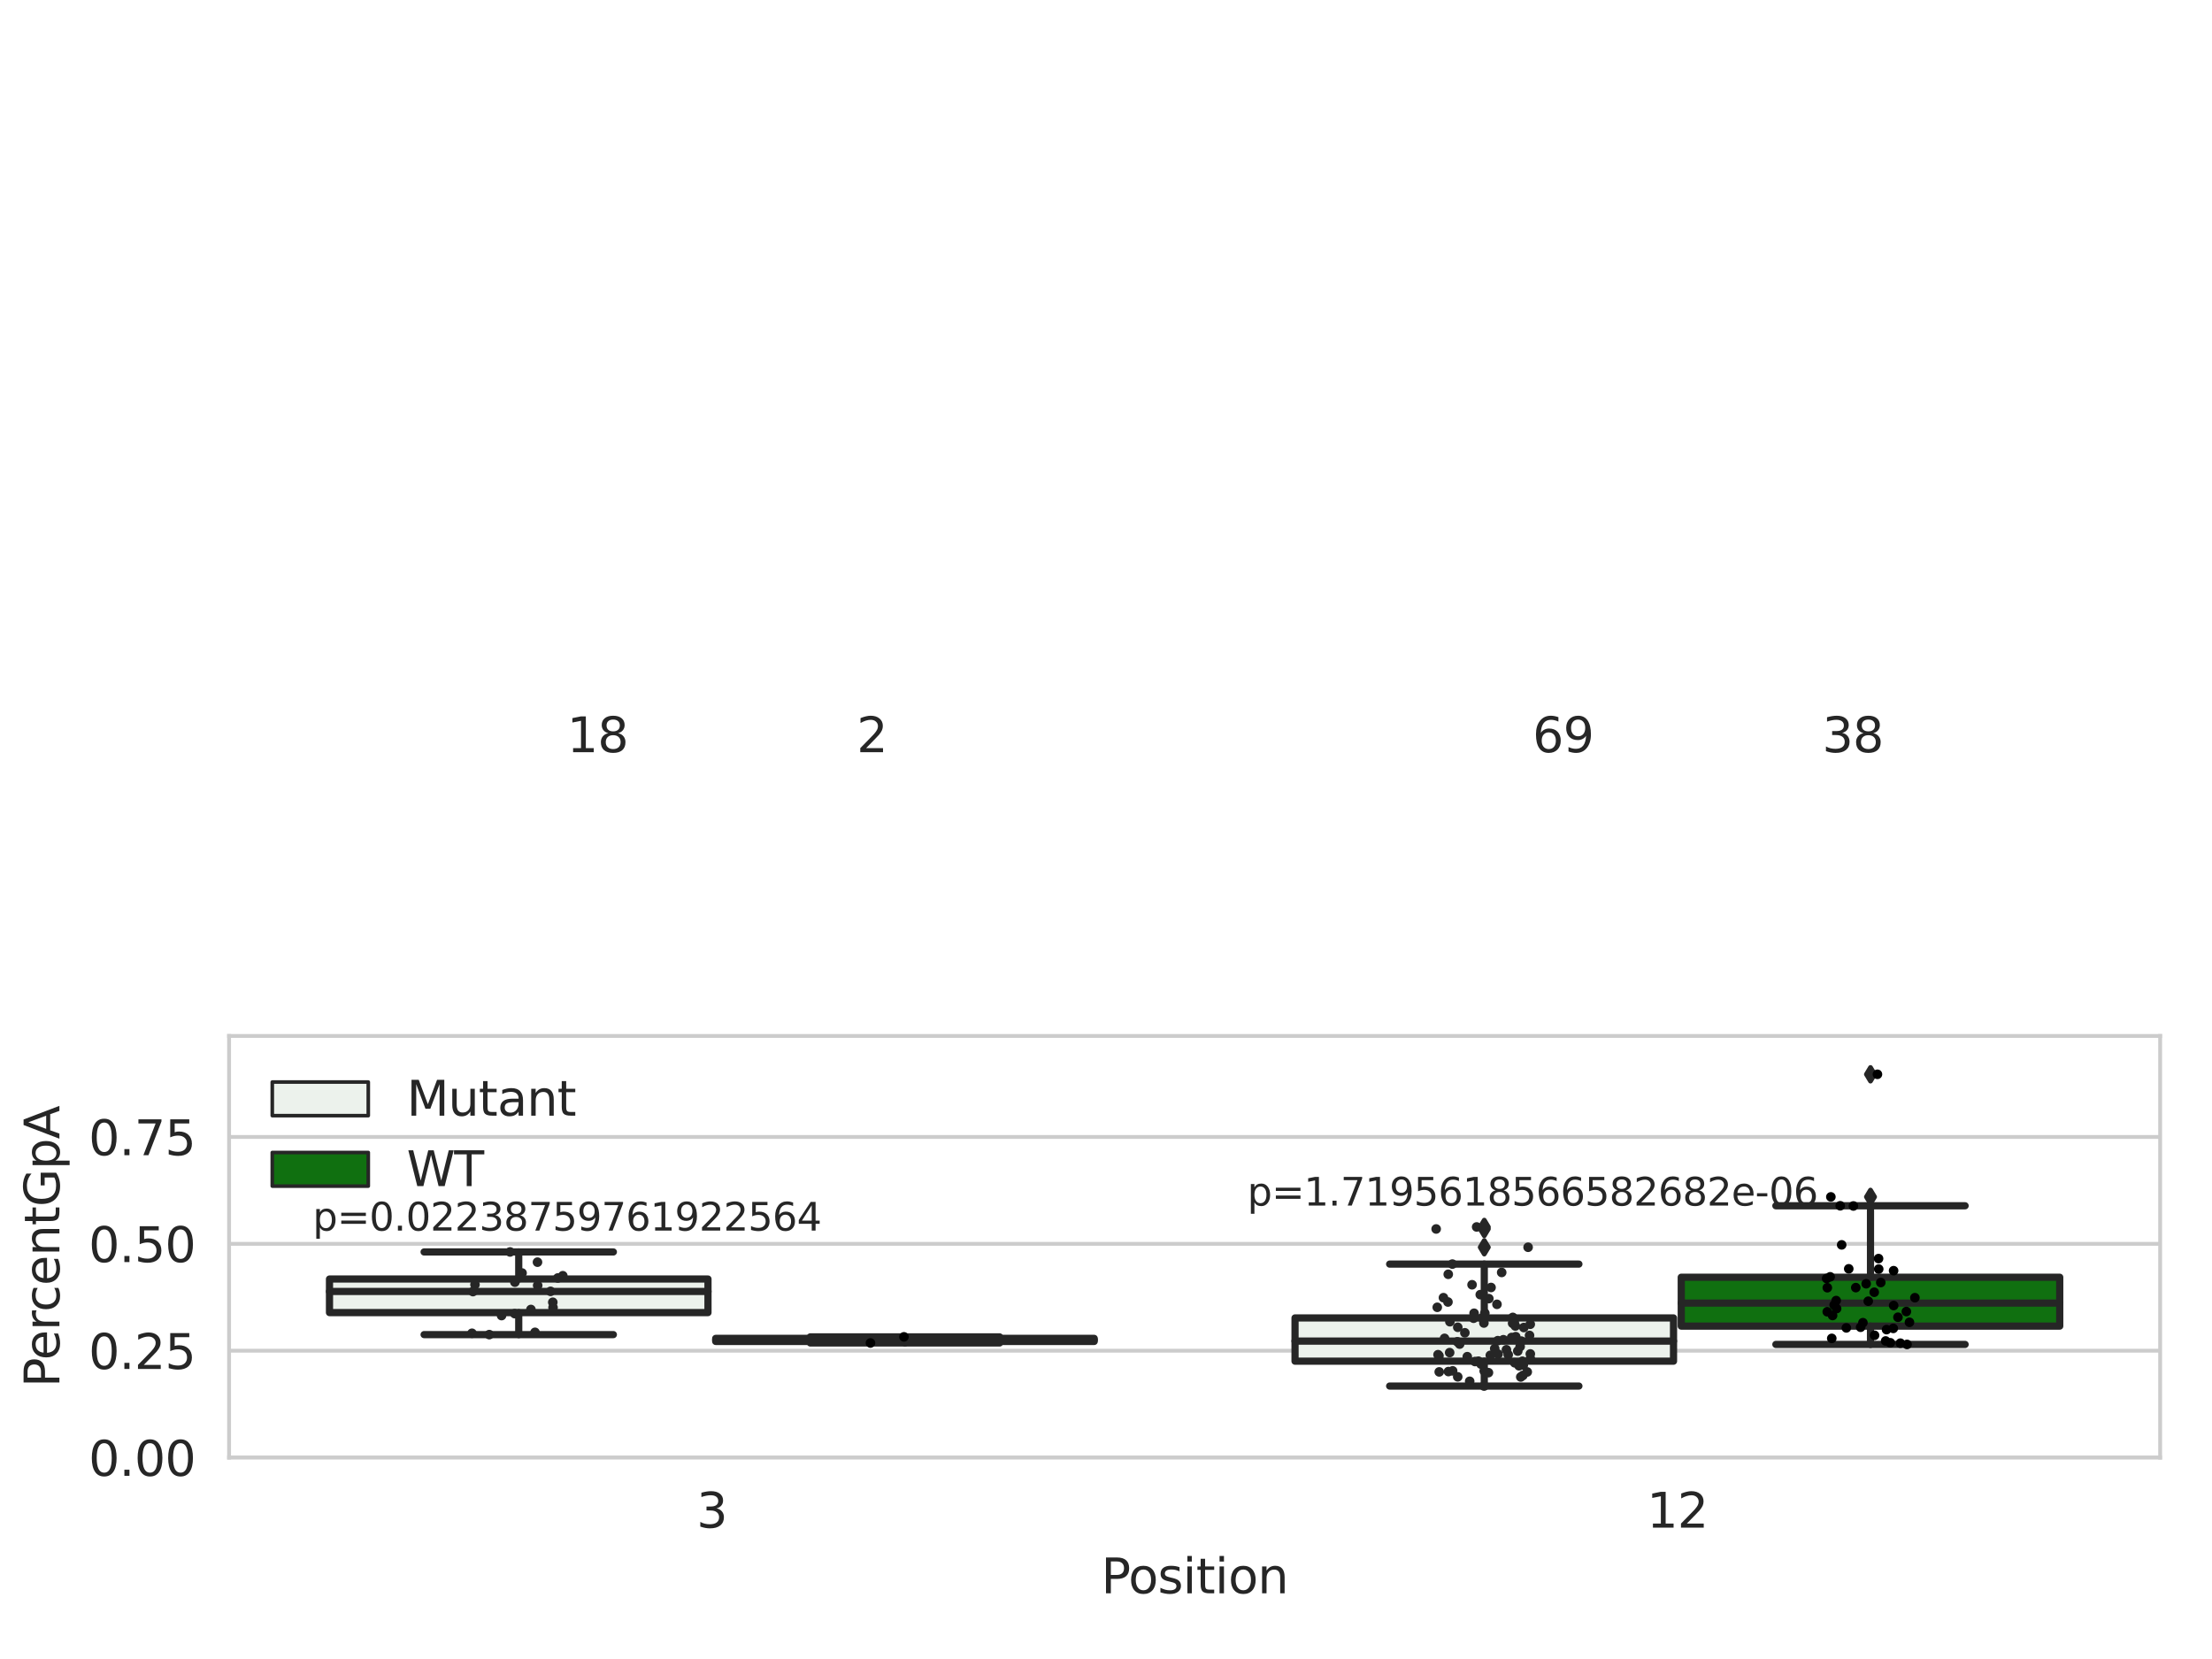 <?xml version="1.0" encoding="utf-8" standalone="no"?>
<!DOCTYPE svg PUBLIC "-//W3C//DTD SVG 1.1//EN"
  "http://www.w3.org/Graphics/SVG/1.1/DTD/svg11.dtd">
<svg xmlns:xlink="http://www.w3.org/1999/xlink" width="460.8pt" height="345.6pt" viewBox="0 0 460.8 345.6" xmlns="http://www.w3.org/2000/svg" version="1.1">
 <defs>
  <style type="text/css">*{stroke-linejoin: round; stroke-linecap: butt}</style>
 </defs>
 <g id="figure_1">
  <g id="patch_1">
   <path d="M 0 345.6 
L 460.8 345.6 
L 460.8 0 
L 0 0 
z
" style="fill: #ffffff"/>
  </g>
  <g id="axes_1">
   <g id="patch_2">
    <path d="M 47.72 303.64 
L 450 303.64 
L 450 215.812 
L 47.72 215.812 
z
" style="fill: #ffffff"/>
   </g>
   <g id="matplotlib.axis_1">
    <g id="xtick_1">
     <g id="text_1">
      <!-- 3 -->
      <g style="fill: #262626" transform="translate(145.109 318.238)scale(0.1 -0.1)">
       <defs>
        <path id="DejaVuSans-33" d="M 2597 2516 
Q 3050 2419 3304 2112 
Q 3559 1806 3559 1356 
Q 3559 666 3084 287 
Q 2609 -91 1734 -91 
Q 1441 -91 1130 -33 
Q 819 25 488 141 
L 488 750 
Q 750 597 1062 519 
Q 1375 441 1716 441 
Q 2309 441 2620 675 
Q 2931 909 2931 1356 
Q 2931 1769 2642 2001 
Q 2353 2234 1838 2234 
L 1294 2234 
L 1294 2753 
L 1863 2753 
Q 2328 2753 2575 2939 
Q 2822 3125 2822 3475 
Q 2822 3834 2567 4026 
Q 2313 4219 1838 4219 
Q 1578 4219 1281 4162 
Q 984 4106 628 3988 
L 628 4550 
Q 988 4650 1302 4700 
Q 1616 4750 1894 4750 
Q 2613 4750 3031 4423 
Q 3450 4097 3450 3541 
Q 3450 3153 3228 2886 
Q 3006 2619 2597 2516 
z
" transform="scale(0.016)"/>
       </defs>
       <use xlink:href="#DejaVuSans-33"/>
      </g>
     </g>
    </g>
    <g id="xtick_2">
     <g id="text_2">
      <!-- 12 -->
      <g style="fill: #262626" transform="translate(343.067 318.238)scale(0.1 -0.1)">
       <defs>
        <path id="DejaVuSans-31" d="M 794 531 
L 1825 531 
L 1825 4091 
L 703 3866 
L 703 4441 
L 1819 4666 
L 2450 4666 
L 2450 531 
L 3481 531 
L 3481 0 
L 794 0 
L 794 531 
z
" transform="scale(0.016)"/>
        <path id="DejaVuSans-32" d="M 1228 531 
L 3431 531 
L 3431 0 
L 469 0 
L 469 531 
Q 828 903 1448 1529 
Q 2069 2156 2228 2338 
Q 2531 2678 2651 2914 
Q 2772 3150 2772 3378 
Q 2772 3750 2511 3984 
Q 2250 4219 1831 4219 
Q 1534 4219 1204 4116 
Q 875 4013 500 3803 
L 500 4441 
Q 881 4594 1212 4672 
Q 1544 4750 1819 4750 
Q 2544 4750 2975 4387 
Q 3406 4025 3406 3419 
Q 3406 3131 3298 2873 
Q 3191 2616 2906 2266 
Q 2828 2175 2409 1742 
Q 1991 1309 1228 531 
z
" transform="scale(0.016)"/>
       </defs>
       <use xlink:href="#DejaVuSans-31"/>
       <use xlink:href="#DejaVuSans-32" x="63.623"/>
      </g>
     </g>
    </g>
    <g id="text_3">
     <!-- Position -->
     <g style="fill: #262626" transform="translate(229.396 331.917)scale(0.1 -0.1)">
      <defs>
       <path id="DejaVuSans-50" d="M 1259 4147 
L 1259 2394 
L 2053 2394 
Q 2494 2394 2734 2622 
Q 2975 2850 2975 3272 
Q 2975 3691 2734 3919 
Q 2494 4147 2053 4147 
L 1259 4147 
z
M 628 4666 
L 2053 4666 
Q 2838 4666 3239 4311 
Q 3641 3956 3641 3272 
Q 3641 2581 3239 2228 
Q 2838 1875 2053 1875 
L 1259 1875 
L 1259 0 
L 628 0 
L 628 4666 
z
" transform="scale(0.016)"/>
       <path id="DejaVuSans-6f" d="M 1959 3097 
Q 1497 3097 1228 2736 
Q 959 2375 959 1747 
Q 959 1119 1226 758 
Q 1494 397 1959 397 
Q 2419 397 2687 759 
Q 2956 1122 2956 1747 
Q 2956 2369 2687 2733 
Q 2419 3097 1959 3097 
z
M 1959 3584 
Q 2709 3584 3137 3096 
Q 3566 2609 3566 1747 
Q 3566 888 3137 398 
Q 2709 -91 1959 -91 
Q 1206 -91 779 398 
Q 353 888 353 1747 
Q 353 2609 779 3096 
Q 1206 3584 1959 3584 
z
" transform="scale(0.016)"/>
       <path id="DejaVuSans-73" d="M 2834 3397 
L 2834 2853 
Q 2591 2978 2328 3040 
Q 2066 3103 1784 3103 
Q 1356 3103 1142 2972 
Q 928 2841 928 2578 
Q 928 2378 1081 2264 
Q 1234 2150 1697 2047 
L 1894 2003 
Q 2506 1872 2764 1633 
Q 3022 1394 3022 966 
Q 3022 478 2636 193 
Q 2250 -91 1575 -91 
Q 1294 -91 989 -36 
Q 684 19 347 128 
L 347 722 
Q 666 556 975 473 
Q 1284 391 1588 391 
Q 1994 391 2212 530 
Q 2431 669 2431 922 
Q 2431 1156 2273 1281 
Q 2116 1406 1581 1522 
L 1381 1569 
Q 847 1681 609 1914 
Q 372 2147 372 2553 
Q 372 3047 722 3315 
Q 1072 3584 1716 3584 
Q 2034 3584 2315 3537 
Q 2597 3491 2834 3397 
z
" transform="scale(0.016)"/>
       <path id="DejaVuSans-69" d="M 603 3500 
L 1178 3500 
L 1178 0 
L 603 0 
L 603 3500 
z
M 603 4863 
L 1178 4863 
L 1178 4134 
L 603 4134 
L 603 4863 
z
" transform="scale(0.016)"/>
       <path id="DejaVuSans-74" d="M 1172 4494 
L 1172 3500 
L 2356 3500 
L 2356 3053 
L 1172 3053 
L 1172 1153 
Q 1172 725 1289 603 
Q 1406 481 1766 481 
L 2356 481 
L 2356 0 
L 1766 0 
Q 1100 0 847 248 
Q 594 497 594 1153 
L 594 3053 
L 172 3053 
L 172 3500 
L 594 3500 
L 594 4494 
L 1172 4494 
z
" transform="scale(0.016)"/>
       <path id="DejaVuSans-6e" d="M 3513 2113 
L 3513 0 
L 2938 0 
L 2938 2094 
Q 2938 2591 2744 2837 
Q 2550 3084 2163 3084 
Q 1697 3084 1428 2787 
Q 1159 2491 1159 1978 
L 1159 0 
L 581 0 
L 581 3500 
L 1159 3500 
L 1159 2956 
Q 1366 3272 1645 3428 
Q 1925 3584 2291 3584 
Q 2894 3584 3203 3211 
Q 3513 2838 3513 2113 
z
" transform="scale(0.016)"/>
      </defs>
      <use xlink:href="#DejaVuSans-50"/>
      <use xlink:href="#DejaVuSans-6f" x="56.678"/>
      <use xlink:href="#DejaVuSans-73" x="117.859"/>
      <use xlink:href="#DejaVuSans-69" x="169.959"/>
      <use xlink:href="#DejaVuSans-74" x="197.742"/>
      <use xlink:href="#DejaVuSans-69" x="236.951"/>
      <use xlink:href="#DejaVuSans-6f" x="264.734"/>
      <use xlink:href="#DejaVuSans-6e" x="325.916"/>
     </g>
    </g>
   </g>
   <g id="matplotlib.axis_2">
    <g id="ytick_1">
     <g id="line2d_1">
      <path d="M 47.72 303.64 
L 450 303.64 
" clip-path="url(#pefc2a020e6)" style="fill: none; stroke: #cccccc; stroke-width: 0.8; stroke-linecap: round"/>
     </g>
     <g id="text_4">
      <!-- 0.00 -->
      <g style="fill: #262626" transform="translate(18.454 307.439)scale(0.1 -0.1)">
       <defs>
        <path id="DejaVuSans-30" d="M 2034 4250 
Q 1547 4250 1301 3770 
Q 1056 3291 1056 2328 
Q 1056 1369 1301 889 
Q 1547 409 2034 409 
Q 2525 409 2770 889 
Q 3016 1369 3016 2328 
Q 3016 3291 2770 3770 
Q 2525 4250 2034 4250 
z
M 2034 4750 
Q 2819 4750 3233 4129 
Q 3647 3509 3647 2328 
Q 3647 1150 3233 529 
Q 2819 -91 2034 -91 
Q 1250 -91 836 529 
Q 422 1150 422 2328 
Q 422 3509 836 4129 
Q 1250 4750 2034 4750 
z
" transform="scale(0.016)"/>
        <path id="DejaVuSans-2e" d="M 684 794 
L 1344 794 
L 1344 0 
L 684 0 
L 684 794 
z
" transform="scale(0.016)"/>
       </defs>
       <use xlink:href="#DejaVuSans-30"/>
       <use xlink:href="#DejaVuSans-2e" x="63.623"/>
       <use xlink:href="#DejaVuSans-30" x="95.41"/>
       <use xlink:href="#DejaVuSans-30" x="159.033"/>
      </g>
     </g>
    </g>
    <g id="ytick_2">
     <g id="line2d_2">
      <path d="M 47.72 281.376 
L 450 281.376 
" clip-path="url(#pefc2a020e6)" style="fill: none; stroke: #cccccc; stroke-width: 0.8; stroke-linecap: round"/>
     </g>
     <g id="text_5">
      <!-- 0.25 -->
      <g style="fill: #262626" transform="translate(18.454 285.176)scale(0.1 -0.1)">
       <defs>
        <path id="DejaVuSans-35" d="M 691 4666 
L 3169 4666 
L 3169 4134 
L 1269 4134 
L 1269 2991 
Q 1406 3038 1543 3061 
Q 1681 3084 1819 3084 
Q 2600 3084 3056 2656 
Q 3513 2228 3513 1497 
Q 3513 744 3044 326 
Q 2575 -91 1722 -91 
Q 1428 -91 1123 -41 
Q 819 9 494 109 
L 494 744 
Q 775 591 1075 516 
Q 1375 441 1709 441 
Q 2250 441 2565 725 
Q 2881 1009 2881 1497 
Q 2881 1984 2565 2268 
Q 2250 2553 1709 2553 
Q 1456 2553 1204 2497 
Q 953 2441 691 2322 
L 691 4666 
z
" transform="scale(0.016)"/>
       </defs>
       <use xlink:href="#DejaVuSans-30"/>
       <use xlink:href="#DejaVuSans-2e" x="63.623"/>
       <use xlink:href="#DejaVuSans-32" x="95.41"/>
       <use xlink:href="#DejaVuSans-35" x="159.033"/>
      </g>
     </g>
    </g>
    <g id="ytick_3">
     <g id="line2d_3">
      <path d="M 47.72 259.113 
L 450 259.113 
" clip-path="url(#pefc2a020e6)" style="fill: none; stroke: #cccccc; stroke-width: 0.8; stroke-linecap: round"/>
     </g>
     <g id="text_6">
      <!-- 0.50 -->
      <g style="fill: #262626" transform="translate(18.454 262.912)scale(0.1 -0.1)">
       <use xlink:href="#DejaVuSans-30"/>
       <use xlink:href="#DejaVuSans-2e" x="63.623"/>
       <use xlink:href="#DejaVuSans-35" x="95.41"/>
       <use xlink:href="#DejaVuSans-30" x="159.033"/>
      </g>
     </g>
    </g>
    <g id="ytick_4">
     <g id="line2d_4">
      <path d="M 47.72 236.849 
L 450 236.849 
" clip-path="url(#pefc2a020e6)" style="fill: none; stroke: #cccccc; stroke-width: 0.8; stroke-linecap: round"/>
     </g>
     <g id="text_7">
      <!-- 0.75 -->
      <g style="fill: #262626" transform="translate(18.454 240.648)scale(0.1 -0.1)">
       <defs>
        <path id="DejaVuSans-37" d="M 525 4666 
L 3525 4666 
L 3525 4397 
L 1831 0 
L 1172 0 
L 2766 4134 
L 525 4134 
L 525 4666 
z
" transform="scale(0.016)"/>
       </defs>
       <use xlink:href="#DejaVuSans-30"/>
       <use xlink:href="#DejaVuSans-2e" x="63.623"/>
       <use xlink:href="#DejaVuSans-37" x="95.41"/>
       <use xlink:href="#DejaVuSans-35" x="159.033"/>
      </g>
     </g>
    </g>
    <g id="text_8">
     <!-- PercentGpA -->
     <g style="fill: #262626" transform="translate(12.375 289.002)rotate(-90)scale(0.1 -0.1)">
      <defs>
       <path id="DejaVuSans-65" d="M 3597 1894 
L 3597 1613 
L 953 1613 
Q 991 1019 1311 708 
Q 1631 397 2203 397 
Q 2534 397 2845 478 
Q 3156 559 3463 722 
L 3463 178 
Q 3153 47 2828 -22 
Q 2503 -91 2169 -91 
Q 1331 -91 842 396 
Q 353 884 353 1716 
Q 353 2575 817 3079 
Q 1281 3584 2069 3584 
Q 2775 3584 3186 3129 
Q 3597 2675 3597 1894 
z
M 3022 2063 
Q 3016 2534 2758 2815 
Q 2500 3097 2075 3097 
Q 1594 3097 1305 2825 
Q 1016 2553 972 2059 
L 3022 2063 
z
" transform="scale(0.016)"/>
       <path id="DejaVuSans-72" d="M 2631 2963 
Q 2534 3019 2420 3045 
Q 2306 3072 2169 3072 
Q 1681 3072 1420 2755 
Q 1159 2438 1159 1844 
L 1159 0 
L 581 0 
L 581 3500 
L 1159 3500 
L 1159 2956 
Q 1341 3275 1631 3429 
Q 1922 3584 2338 3584 
Q 2397 3584 2469 3576 
Q 2541 3569 2628 3553 
L 2631 2963 
z
" transform="scale(0.016)"/>
       <path id="DejaVuSans-63" d="M 3122 3366 
L 3122 2828 
Q 2878 2963 2633 3030 
Q 2388 3097 2138 3097 
Q 1578 3097 1268 2742 
Q 959 2388 959 1747 
Q 959 1106 1268 751 
Q 1578 397 2138 397 
Q 2388 397 2633 464 
Q 2878 531 3122 666 
L 3122 134 
Q 2881 22 2623 -34 
Q 2366 -91 2075 -91 
Q 1284 -91 818 406 
Q 353 903 353 1747 
Q 353 2603 823 3093 
Q 1294 3584 2113 3584 
Q 2378 3584 2631 3529 
Q 2884 3475 3122 3366 
z
" transform="scale(0.016)"/>
       <path id="DejaVuSans-47" d="M 3809 666 
L 3809 1919 
L 2778 1919 
L 2778 2438 
L 4434 2438 
L 4434 434 
Q 4069 175 3628 42 
Q 3188 -91 2688 -91 
Q 1594 -91 976 548 
Q 359 1188 359 2328 
Q 359 3472 976 4111 
Q 1594 4750 2688 4750 
Q 3144 4750 3555 4637 
Q 3966 4525 4313 4306 
L 4313 3634 
Q 3963 3931 3569 4081 
Q 3175 4231 2741 4231 
Q 1884 4231 1454 3753 
Q 1025 3275 1025 2328 
Q 1025 1384 1454 906 
Q 1884 428 2741 428 
Q 3075 428 3337 486 
Q 3600 544 3809 666 
z
" transform="scale(0.016)"/>
       <path id="DejaVuSans-70" d="M 1159 525 
L 1159 -1331 
L 581 -1331 
L 581 3500 
L 1159 3500 
L 1159 2969 
Q 1341 3281 1617 3432 
Q 1894 3584 2278 3584 
Q 2916 3584 3314 3078 
Q 3713 2572 3713 1747 
Q 3713 922 3314 415 
Q 2916 -91 2278 -91 
Q 1894 -91 1617 61 
Q 1341 213 1159 525 
z
M 3116 1747 
Q 3116 2381 2855 2742 
Q 2594 3103 2138 3103 
Q 1681 3103 1420 2742 
Q 1159 2381 1159 1747 
Q 1159 1113 1420 752 
Q 1681 391 2138 391 
Q 2594 391 2855 752 
Q 3116 1113 3116 1747 
z
" transform="scale(0.016)"/>
       <path id="DejaVuSans-41" d="M 2188 4044 
L 1331 1722 
L 3047 1722 
L 2188 4044 
z
M 1831 4666 
L 2547 4666 
L 4325 0 
L 3669 0 
L 3244 1197 
L 1141 1197 
L 716 0 
L 50 0 
L 1831 4666 
z
" transform="scale(0.016)"/>
      </defs>
      <use xlink:href="#DejaVuSans-50"/>
      <use xlink:href="#DejaVuSans-65" x="56.678"/>
      <use xlink:href="#DejaVuSans-72" x="118.201"/>
      <use xlink:href="#DejaVuSans-63" x="157.064"/>
      <use xlink:href="#DejaVuSans-65" x="212.045"/>
      <use xlink:href="#DejaVuSans-6e" x="273.568"/>
      <use xlink:href="#DejaVuSans-74" x="336.947"/>
      <use xlink:href="#DejaVuSans-47" x="376.156"/>
      <use xlink:href="#DejaVuSans-70" x="453.646"/>
      <use xlink:href="#DejaVuSans-41" x="517.123"/>
     </g>
    </g>
   </g>
   <g id="patch_3">
    <path d="M 68.639 273.439 
L 147.485 273.439 
L 147.485 266.445 
L 68.639 266.445 
L 68.639 273.439 
z
" clip-path="url(#pefc2a020e6)" style="fill: #ecf2ec; stroke: #262626; stroke-width: 1.5; stroke-linejoin: miter"/>
   </g>
   <g id="patch_4">
    <path d="M 149.095 279.447 
L 227.941 279.447 
L 227.941 278.809 
L 149.095 278.809 
L 149.095 279.447 
z
" clip-path="url(#pefc2a020e6)" style="fill: #107010; stroke: #262626; stroke-width: 1.5; stroke-linejoin: miter"/>
   </g>
   <g id="patch_5">
    <path d="M 269.779 283.56 
L 348.625 283.56 
L 348.625 274.548 
L 269.779 274.548 
L 269.779 283.56 
z
" clip-path="url(#pefc2a020e6)" style="fill: #ecf2ec; stroke: #262626; stroke-width: 1.5; stroke-linejoin: miter"/>
   </g>
   <g id="patch_6">
    <path d="M 350.235 276.253 
L 429.081 276.253 
L 429.081 266.072 
L 350.235 266.072 
L 350.235 276.253 
z
" clip-path="url(#pefc2a020e6)" style="fill: #107010; stroke: #262626; stroke-width: 1.5; stroke-linejoin: miter"/>
   </g>
   <g id="patch_7">
    <path d="M 148.29 303.64 
L 148.29 303.64 
L 148.29 303.64 
L 148.29 303.64 
z
" clip-path="url(#pefc2a020e6)" style="fill: #ecf2ec; stroke: #262626; stroke-width: 0.75; stroke-linejoin: miter"/>
   </g>
   <g id="patch_8">
    <path d="M 148.29 303.64 
L 148.29 303.64 
L 148.29 303.64 
L 148.29 303.64 
z
" clip-path="url(#pefc2a020e6)" style="fill: #107010; stroke: #262626; stroke-width: 0.75; stroke-linejoin: miter"/>
   </g>
   <g id="PathCollection_1"/>
   <g id="PathCollection_2"/>
   <g id="line2d_5">
    <path d="M 108.062 273.439 
L 108.062 278.023 
" clip-path="url(#pefc2a020e6)" style="fill: none; stroke: #262626; stroke-width: 1.5; stroke-linecap: round"/>
   </g>
   <g id="line2d_6">
    <path d="M 108.062 266.445 
L 108.062 260.804 
" clip-path="url(#pefc2a020e6)" style="fill: none; stroke: #262626; stroke-width: 1.5; stroke-linecap: round"/>
   </g>
   <g id="line2d_7">
    <path d="M 88.35 278.023 
L 127.774 278.023 
" clip-path="url(#pefc2a020e6)" style="fill: none; stroke: #262626; stroke-width: 1.5; stroke-linecap: round"/>
   </g>
   <g id="line2d_8">
    <path d="M 88.35 260.804 
L 127.774 260.804 
" clip-path="url(#pefc2a020e6)" style="fill: none; stroke: #262626; stroke-width: 1.5; stroke-linecap: round"/>
   </g>
   <g id="line2d_9"/>
   <g id="line2d_10">
    <path d="M 188.518 279.447 
L 188.518 279.766 
" clip-path="url(#pefc2a020e6)" style="fill: none; stroke: #262626; stroke-width: 1.5; stroke-linecap: round"/>
   </g>
   <g id="line2d_11">
    <path d="M 188.518 278.809 
L 188.518 278.49 
" clip-path="url(#pefc2a020e6)" style="fill: none; stroke: #262626; stroke-width: 1.5; stroke-linecap: round"/>
   </g>
   <g id="line2d_12">
    <path d="M 168.806 279.766 
L 208.23 279.766 
" clip-path="url(#pefc2a020e6)" style="fill: none; stroke: #262626; stroke-width: 1.5; stroke-linecap: round"/>
   </g>
   <g id="line2d_13">
    <path d="M 168.806 278.49 
L 208.23 278.49 
" clip-path="url(#pefc2a020e6)" style="fill: none; stroke: #262626; stroke-width: 1.5; stroke-linecap: round"/>
   </g>
   <g id="line2d_14"/>
   <g id="line2d_15">
    <path d="M 309.202 283.56 
L 309.202 288.738 
" clip-path="url(#pefc2a020e6)" style="fill: none; stroke: #262626; stroke-width: 1.5; stroke-linecap: round"/>
   </g>
   <g id="line2d_16">
    <path d="M 309.202 274.548 
L 309.202 263.335 
" clip-path="url(#pefc2a020e6)" style="fill: none; stroke: #262626; stroke-width: 1.5; stroke-linecap: round"/>
   </g>
   <g id="line2d_17">
    <path d="M 289.49 288.738 
L 328.914 288.738 
" clip-path="url(#pefc2a020e6)" style="fill: none; stroke: #262626; stroke-width: 1.5; stroke-linecap: round"/>
   </g>
   <g id="line2d_18">
    <path d="M 289.49 263.335 
L 328.914 263.335 
" clip-path="url(#pefc2a020e6)" style="fill: none; stroke: #262626; stroke-width: 1.5; stroke-linecap: round"/>
   </g>
   <g id="line2d_19">
    <defs>
     <path id="maa96c6543b" d="M -0 1.414 
L 0.849 0 
L 0 -1.414 
L -0.849 -0 
z
" style="stroke: #262626; stroke-linejoin: miter"/>
    </defs>
    <g clip-path="url(#pefc2a020e6)">
     <use xlink:href="#maa96c6543b" x="309.202" y="255.595" style="fill: #262626; stroke: #262626; stroke-linejoin: miter"/>
     <use xlink:href="#maa96c6543b" x="309.202" y="259.826" style="fill: #262626; stroke: #262626; stroke-linejoin: miter"/>
     <use xlink:href="#maa96c6543b" x="309.202" y="256.016" style="fill: #262626; stroke: #262626; stroke-linejoin: miter"/>
    </g>
   </g>
   <g id="line2d_20">
    <path d="M 389.658 276.253 
L 389.658 280.068 
" clip-path="url(#pefc2a020e6)" style="fill: none; stroke: #262626; stroke-width: 1.5; stroke-linecap: round"/>
   </g>
   <g id="line2d_21">
    <path d="M 389.658 266.072 
L 389.658 251.186 
" clip-path="url(#pefc2a020e6)" style="fill: none; stroke: #262626; stroke-width: 1.5; stroke-linecap: round"/>
   </g>
   <g id="line2d_22">
    <path d="M 369.946 280.068 
L 409.37 280.068 
" clip-path="url(#pefc2a020e6)" style="fill: none; stroke: #262626; stroke-width: 1.5; stroke-linecap: round"/>
   </g>
   <g id="line2d_23">
    <path d="M 369.946 251.186 
L 409.37 251.186 
" clip-path="url(#pefc2a020e6)" style="fill: none; stroke: #262626; stroke-width: 1.5; stroke-linecap: round"/>
   </g>
   <g id="line2d_24">
    <g clip-path="url(#pefc2a020e6)">
     <use xlink:href="#maa96c6543b" x="389.658" y="223.796" style="fill: #262626; stroke: #262626; stroke-linejoin: miter"/>
     <use xlink:href="#maa96c6543b" x="389.658" y="249.334" style="fill: #262626; stroke: #262626; stroke-linejoin: miter"/>
    </g>
   </g>
   <g id="line2d_25">
    <path d="M 68.639 269.036 
L 147.485 269.036 
" clip-path="url(#pefc2a020e6)" style="fill: none; stroke: #262626; stroke-width: 1.5; stroke-linecap: round"/>
   </g>
   <g id="line2d_26">
    <path d="M 149.095 279.128 
L 227.941 279.128 
" clip-path="url(#pefc2a020e6)" style="fill: none; stroke: #262626; stroke-width: 1.5; stroke-linecap: round"/>
   </g>
   <g id="line2d_27">
    <path d="M 269.779 279.374 
L 348.625 279.374 
" clip-path="url(#pefc2a020e6)" style="fill: none; stroke: #262626; stroke-width: 1.5; stroke-linecap: round"/>
   </g>
   <g id="line2d_28">
    <path d="M 350.235 271.455 
L 429.081 271.455 
" clip-path="url(#pefc2a020e6)" style="fill: none; stroke: #262626; stroke-width: 1.5; stroke-linecap: round"/>
   </g>
   <g id="patch_9">
    <path d="M 47.72 303.64 
L 47.72 215.812 
" style="fill: none; stroke: #cccccc; stroke-width: 0.8; stroke-linejoin: miter; stroke-linecap: square"/>
   </g>
   <g id="patch_10">
    <path d="M 450 303.64 
L 450 215.812 
" style="fill: none; stroke: #cccccc; stroke-width: 0.8; stroke-linejoin: miter; stroke-linecap: square"/>
   </g>
   <g id="patch_11">
    <path d="M 47.72 303.64 
L 450 303.64 
" style="fill: none; stroke: #cccccc; stroke-width: 0.8; stroke-linejoin: miter; stroke-linecap: square"/>
   </g>
   <g id="patch_12">
    <path d="M 47.72 215.812 
L 450 215.812 
" style="fill: none; stroke: #cccccc; stroke-width: 0.8; stroke-linejoin: miter; stroke-linecap: square"/>
   </g>
   <g id="PathCollection_3">
    <defs>
     <path id="C0_0_7726cc919a" d="M 0 1 
C 0.265 1 0.52 0.895 0.707 0.707 
C 0.895 0.52 1 0.265 1 -0 
C 1 -0.265 0.895 -0.52 0.707 -0.707 
C 0.52 -0.895 0.265 -1 0 -1 
C -0.265 -1 -0.52 -0.895 -0.707 -0.707 
C -0.895 -0.52 -1 -0.265 -1 0 
C -1 0.265 -0.895 0.52 -0.707 0.707 
C -0.52 0.895 -0.265 1 0 1 
z
"/>
    </defs>
    <g clip-path="url(#pefc2a020e6)">
     <use xlink:href="#C0_0_7726cc919a" x="98.524" y="269.063" style="fill: #262626"/>
    </g>
    <g clip-path="url(#pefc2a020e6)">
     <use xlink:href="#C0_0_7726cc919a" x="114.692" y="269.01" style="fill: #262626"/>
    </g>
    <g clip-path="url(#pefc2a020e6)">
     <use xlink:href="#C0_0_7726cc919a" x="116.201" y="266.228" style="fill: #262626"/>
    </g>
    <g clip-path="url(#pefc2a020e6)">
     <use xlink:href="#C0_0_7726cc919a" x="107.232" y="273.655" style="fill: #262626"/>
    </g>
    <g clip-path="url(#pefc2a020e6)">
     <use xlink:href="#C0_0_7726cc919a" x="110.601" y="272.79" style="fill: #262626"/>
    </g>
    <g clip-path="url(#pefc2a020e6)">
     <use xlink:href="#C0_0_7726cc919a" x="104.486" y="274.057" style="fill: #262626"/>
    </g>
    <g clip-path="url(#pefc2a020e6)">
     <use xlink:href="#C0_0_7726cc919a" x="108.755" y="265.195" style="fill: #262626"/>
    </g>
    <g clip-path="url(#pefc2a020e6)">
     <use xlink:href="#C0_0_7726cc919a" x="111.969" y="262.933" style="fill: #262626"/>
    </g>
    <g clip-path="url(#pefc2a020e6)">
     <use xlink:href="#C0_0_7726cc919a" x="117.24" y="265.758" style="fill: #262626"/>
    </g>
    <g clip-path="url(#pefc2a020e6)">
     <use xlink:href="#C0_0_7726cc919a" x="115.21" y="272.398" style="fill: #262626"/>
    </g>
    <g clip-path="url(#pefc2a020e6)">
     <use xlink:href="#C0_0_7726cc919a" x="98.324" y="277.744" style="fill: #262626"/>
    </g>
    <g clip-path="url(#pefc2a020e6)">
     <use xlink:href="#C0_0_7726cc919a" x="98.949" y="267.612" style="fill: #262626"/>
    </g>
    <g clip-path="url(#pefc2a020e6)">
     <use xlink:href="#C0_0_7726cc919a" x="115.156" y="271.287" style="fill: #262626"/>
    </g>
    <g clip-path="url(#pefc2a020e6)">
     <use xlink:href="#C0_0_7726cc919a" x="107.265" y="267.098" style="fill: #262626"/>
    </g>
    <g clip-path="url(#pefc2a020e6)">
     <use xlink:href="#C0_0_7726cc919a" x="106.254" y="260.804" style="fill: #262626"/>
    </g>
    <g clip-path="url(#pefc2a020e6)">
     <use xlink:href="#C0_0_7726cc919a" x="112.006" y="267.782" style="fill: #262626"/>
    </g>
    <g clip-path="url(#pefc2a020e6)">
     <use xlink:href="#C0_0_7726cc919a" x="101.925" y="278.023" style="fill: #262626"/>
    </g>
    <g clip-path="url(#pefc2a020e6)">
     <use xlink:href="#C0_0_7726cc919a" x="111.454" y="277.55" style="fill: #262626"/>
    </g>
   </g>
   <g id="PathCollection_4">
    <defs>
     <path id="C1_0_bb58838252" d="M 0 1 
C 0.265 1 0.52 0.895 0.707 0.707 
C 0.895 0.52 1 0.265 1 -0 
C 1 -0.265 0.895 -0.52 0.707 -0.707 
C 0.52 -0.895 0.265 -1 0 -1 
C -0.265 -1 -0.52 -0.895 -0.707 -0.707 
C -0.895 -0.52 -1 -0.265 -1 0 
C -1 0.265 -0.895 0.52 -0.707 0.707 
C -0.52 0.895 -0.265 1 0 1 
z
"/>
    </defs>
    <g clip-path="url(#pefc2a020e6)">
     <use xlink:href="#C1_0_bb58838252" x="181.332" y="279.766"/>
    </g>
    <g clip-path="url(#pefc2a020e6)">
     <use xlink:href="#C1_0_bb58838252" x="188.308" y="278.49"/>
    </g>
   </g>
   <g id="PathCollection_5">
    <defs>
     <path id="C2_0_a9739a77f6" d="M 0 1 
C 0.265 1 0.52 0.895 0.707 0.707 
C 0.895 0.52 1 0.265 1 -0 
C 1 -0.265 0.895 -0.52 0.707 -0.707 
C 0.52 -0.895 0.265 -1 0 -1 
C -0.265 -1 -0.52 -0.895 -0.707 -0.707 
C -0.895 -0.52 -1 -0.265 -1 0 
C -1 0.265 -0.895 0.52 -0.707 0.707 
C -0.52 0.895 -0.265 1 0 1 
z
"/>
    </defs>
    <g clip-path="url(#pefc2a020e6)">
     <use xlink:href="#C2_0_a9739a77f6" x="310.07" y="285.948" style="fill: #262626"/>
    </g>
    <g clip-path="url(#pefc2a020e6)">
     <use xlink:href="#C2_0_a9739a77f6" x="315.761" y="278.457" style="fill: #262626"/>
    </g>
    <g clip-path="url(#pefc2a020e6)">
     <use xlink:href="#C2_0_a9739a77f6" x="303.598" y="279.514" style="fill: #262626"/>
    </g>
    <g clip-path="url(#pefc2a020e6)">
     <use xlink:href="#C2_0_a9739a77f6" x="305.662" y="282.619" style="fill: #262626"/>
    </g>
    <g clip-path="url(#pefc2a020e6)">
     <use xlink:href="#C2_0_a9739a77f6" x="313.814" y="281.178" style="fill: #262626"/>
    </g>
    <g clip-path="url(#pefc2a020e6)">
     <use xlink:href="#C2_0_a9739a77f6" x="306.161" y="287.747" style="fill: #262626"/>
    </g>
    <g clip-path="url(#pefc2a020e6)">
     <use xlink:href="#C2_0_a9739a77f6" x="316.443" y="284.515" style="fill: #262626"/>
    </g>
    <g clip-path="url(#pefc2a020e6)">
     <use xlink:href="#C2_0_a9739a77f6" x="307.28" y="283.634" style="fill: #262626"/>
    </g>
    <g clip-path="url(#pefc2a020e6)">
     <use xlink:href="#C2_0_a9739a77f6" x="318.794" y="282.047" style="fill: #262626"/>
    </g>
    <g clip-path="url(#pefc2a020e6)">
     <use xlink:href="#C2_0_a9739a77f6" x="308.517" y="284.165" style="fill: #262626"/>
    </g>
    <g clip-path="url(#pefc2a020e6)">
     <use xlink:href="#C2_0_a9739a77f6" x="300.926" y="278.804" style="fill: #262626"/>
    </g>
    <g clip-path="url(#pefc2a020e6)">
     <use xlink:href="#C2_0_a9739a77f6" x="309.162" y="288.738" style="fill: #262626"/>
    </g>
    <g clip-path="url(#pefc2a020e6)">
     <use xlink:href="#C2_0_a9739a77f6" x="302.612" y="285.573" style="fill: #262626"/>
    </g>
    <g clip-path="url(#pefc2a020e6)">
     <use xlink:href="#C2_0_a9739a77f6" x="307.615" y="255.595" style="fill: #262626"/>
    </g>
    <g clip-path="url(#pefc2a020e6)">
     <use xlink:href="#C2_0_a9739a77f6" x="311.376" y="280.944" style="fill: #262626"/>
    </g>
    <g clip-path="url(#pefc2a020e6)">
     <use xlink:href="#C2_0_a9739a77f6" x="314.185" y="282.213" style="fill: #262626"/>
    </g>
    <g clip-path="url(#pefc2a020e6)">
     <use xlink:href="#C2_0_a9739a77f6" x="311.847" y="271.715" style="fill: #262626"/>
    </g>
    <g clip-path="url(#pefc2a020e6)">
     <use xlink:href="#C2_0_a9739a77f6" x="302.557" y="263.335" style="fill: #262626"/>
    </g>
    <g clip-path="url(#pefc2a020e6)">
     <use xlink:href="#C2_0_a9739a77f6" x="318.631" y="278.197" style="fill: #262626"/>
    </g>
    <g clip-path="url(#pefc2a020e6)">
     <use xlink:href="#C2_0_a9739a77f6" x="317.331" y="284.374" style="fill: #262626"/>
    </g>
    <g clip-path="url(#pefc2a020e6)">
     <use xlink:href="#C2_0_a9739a77f6" x="315.106" y="275.66" style="fill: #262626"/>
    </g>
    <g clip-path="url(#pefc2a020e6)">
     <use xlink:href="#C2_0_a9739a77f6" x="318.332" y="259.826" style="fill: #262626"/>
    </g>
    <g clip-path="url(#pefc2a020e6)">
     <use xlink:href="#C2_0_a9739a77f6" x="299.818" y="285.79" style="fill: #262626"/>
    </g>
    <g clip-path="url(#pefc2a020e6)">
     <use xlink:href="#C2_0_a9739a77f6" x="299.744" y="283.182" style="fill: #262626"/>
    </g>
    <g clip-path="url(#pefc2a020e6)">
     <use xlink:href="#C2_0_a9739a77f6" x="301.635" y="271.227" style="fill: #262626"/>
    </g>
    <g clip-path="url(#pefc2a020e6)">
     <use xlink:href="#C2_0_a9739a77f6" x="316.804" y="286.847" style="fill: #262626"/>
    </g>
    <g clip-path="url(#pefc2a020e6)">
     <use xlink:href="#C2_0_a9739a77f6" x="318.804" y="283.05" style="fill: #262626"/>
    </g>
    <g clip-path="url(#pefc2a020e6)">
     <use xlink:href="#C2_0_a9739a77f6" x="312.077" y="282.081" style="fill: #262626"/>
    </g>
    <g clip-path="url(#pefc2a020e6)">
     <use xlink:href="#C2_0_a9739a77f6" x="317.137" y="283.572" style="fill: #262626"/>
    </g>
    <g clip-path="url(#pefc2a020e6)">
     <use xlink:href="#C2_0_a9739a77f6" x="299.761" y="282.436" style="fill: #262626"/>
    </g>
    <g clip-path="url(#pefc2a020e6)">
     <use xlink:href="#C2_0_a9739a77f6" x="308.752" y="274.548" style="fill: #262626"/>
    </g>
    <g clip-path="url(#pefc2a020e6)">
     <use xlink:href="#C2_0_a9739a77f6" x="299.179" y="256.016" style="fill: #262626"/>
    </g>
    <g clip-path="url(#pefc2a020e6)">
     <use xlink:href="#C2_0_a9739a77f6" x="301.737" y="285.72" style="fill: #262626"/>
    </g>
    <g clip-path="url(#pefc2a020e6)">
     <use xlink:href="#C2_0_a9739a77f6" x="318.155" y="285.798" style="fill: #262626"/>
    </g>
    <g clip-path="url(#pefc2a020e6)">
     <use xlink:href="#C2_0_a9739a77f6" x="317.439" y="276.55" style="fill: #262626"/>
    </g>
    <g clip-path="url(#pefc2a020e6)">
     <use xlink:href="#C2_0_a9739a77f6" x="309.186" y="285.599" style="fill: #262626"/>
    </g>
    <g clip-path="url(#pefc2a020e6)">
     <use xlink:href="#C2_0_a9739a77f6" x="310.612" y="268.207" style="fill: #262626"/>
    </g>
    <g clip-path="url(#pefc2a020e6)">
     <use xlink:href="#C2_0_a9739a77f6" x="316.181" y="281.456" style="fill: #262626"/>
    </g>
    <g clip-path="url(#pefc2a020e6)">
     <use xlink:href="#C2_0_a9739a77f6" x="315.547" y="283.893" style="fill: #262626"/>
    </g>
    <g clip-path="url(#pefc2a020e6)">
     <use xlink:href="#C2_0_a9739a77f6" x="307.081" y="273.575" style="fill: #262626"/>
    </g>
    <g clip-path="url(#pefc2a020e6)">
     <use xlink:href="#C2_0_a9739a77f6" x="316.907" y="279.374" style="fill: #262626"/>
    </g>
    <g clip-path="url(#pefc2a020e6)">
     <use xlink:href="#C2_0_a9739a77f6" x="303.673" y="286.817" style="fill: #262626"/>
    </g>
    <g clip-path="url(#pefc2a020e6)">
     <use xlink:href="#C2_0_a9739a77f6" x="301.99" y="281.774" style="fill: #262626"/>
    </g>
    <g clip-path="url(#pefc2a020e6)">
     <use xlink:href="#C2_0_a9739a77f6" x="302.041" y="275.339" style="fill: #262626"/>
    </g>
    <g clip-path="url(#pefc2a020e6)">
     <use xlink:href="#C2_0_a9739a77f6" x="310.155" y="270.525" style="fill: #262626"/>
    </g>
    <g clip-path="url(#pefc2a020e6)">
     <use xlink:href="#C2_0_a9739a77f6" x="308.366" y="269.699" style="fill: #262626"/>
    </g>
    <g clip-path="url(#pefc2a020e6)">
     <use xlink:href="#C2_0_a9739a77f6" x="304.074" y="279.999" style="fill: #262626"/>
    </g>
    <g clip-path="url(#pefc2a020e6)">
     <use xlink:href="#C2_0_a9739a77f6" x="303.681" y="276.497" style="fill: #262626"/>
    </g>
    <g clip-path="url(#pefc2a020e6)">
     <use xlink:href="#C2_0_a9739a77f6" x="306.658" y="267.639" style="fill: #262626"/>
    </g>
    <g clip-path="url(#pefc2a020e6)">
     <use xlink:href="#C2_0_a9739a77f6" x="301.697" y="265.457" style="fill: #262626"/>
    </g>
    <g clip-path="url(#pefc2a020e6)">
     <use xlink:href="#C2_0_a9739a77f6" x="313.182" y="279.09" style="fill: #262626"/>
    </g>
    <g clip-path="url(#pefc2a020e6)">
     <use xlink:href="#C2_0_a9739a77f6" x="317.246" y="286.523" style="fill: #262626"/>
    </g>
    <g clip-path="url(#pefc2a020e6)">
     <use xlink:href="#C2_0_a9739a77f6" x="315.444" y="275.446" style="fill: #262626"/>
    </g>
    <g clip-path="url(#pefc2a020e6)">
     <use xlink:href="#C2_0_a9739a77f6" x="312.014" y="279.284" style="fill: #262626"/>
    </g>
    <g clip-path="url(#pefc2a020e6)">
     <use xlink:href="#C2_0_a9739a77f6" x="299.568" y="282.204" style="fill: #262626"/>
    </g>
    <g clip-path="url(#pefc2a020e6)">
     <use xlink:href="#C2_0_a9739a77f6" x="314.89" y="278.625" style="fill: #262626"/>
    </g>
    <g clip-path="url(#pefc2a020e6)">
     <use xlink:href="#C2_0_a9739a77f6" x="312.829" y="265.075" style="fill: #262626"/>
    </g>
    <g clip-path="url(#pefc2a020e6)">
     <use xlink:href="#C2_0_a9739a77f6" x="315.678" y="276.228" style="fill: #262626"/>
    </g>
    <g clip-path="url(#pefc2a020e6)">
     <use xlink:href="#C2_0_a9739a77f6" x="309.321" y="273.557" style="fill: #262626"/>
    </g>
    <g clip-path="url(#pefc2a020e6)">
     <use xlink:href="#C2_0_a9739a77f6" x="300.697" y="270.329" style="fill: #262626"/>
    </g>
    <g clip-path="url(#pefc2a020e6)">
     <use xlink:href="#C2_0_a9739a77f6" x="310.46" y="282.343" style="fill: #262626"/>
    </g>
    <g clip-path="url(#pefc2a020e6)">
     <use xlink:href="#C2_0_a9739a77f6" x="299.409" y="272.334" style="fill: #262626"/>
    </g>
    <g clip-path="url(#pefc2a020e6)">
     <use xlink:href="#C2_0_a9739a77f6" x="305.157" y="277.641" style="fill: #262626"/>
    </g>
    <g clip-path="url(#pefc2a020e6)">
     <use xlink:href="#C2_0_a9739a77f6" x="306.978" y="274.611" style="fill: #262626"/>
    </g>
    <g clip-path="url(#pefc2a020e6)">
     <use xlink:href="#C2_0_a9739a77f6" x="307.985" y="283.56" style="fill: #262626"/>
    </g>
    <g clip-path="url(#pefc2a020e6)">
     <use xlink:href="#C2_0_a9739a77f6" x="309.123" y="275.608" style="fill: #262626"/>
    </g>
    <g clip-path="url(#pefc2a020e6)">
     <use xlink:href="#C2_0_a9739a77f6" x="316.674" y="280.516" style="fill: #262626"/>
    </g>
    <g clip-path="url(#pefc2a020e6)">
     <use xlink:href="#C2_0_a9739a77f6" x="315.145" y="274.437" style="fill: #262626"/>
    </g>
    <g clip-path="url(#pefc2a020e6)">
     <use xlink:href="#C2_0_a9739a77f6" x="318.78" y="275.866" style="fill: #262626"/>
    </g>
   </g>
   <g id="PathCollection_6">
    <defs>
     <path id="C3_0_afa39ccf98" d="M 0 1 
C 0.265 1 0.52 0.895 0.707 0.707 
C 0.895 0.52 1 0.265 1 -0 
C 1 -0.265 0.895 -0.52 0.707 -0.707 
C 0.52 -0.895 0.265 -1 0 -1 
C -0.265 -1 -0.52 -0.895 -0.707 -0.707 
C -0.895 -0.52 -1 -0.265 -1 0 
C -1 0.265 -0.895 0.52 -0.707 0.707 
C -0.52 0.895 -0.265 1 0 1 
z
"/>
    </defs>
    <g clip-path="url(#pefc2a020e6)">
     <use xlink:href="#C3_0_afa39ccf98" x="397.272" y="280.068"/>
    </g>
    <g clip-path="url(#pefc2a020e6)">
     <use xlink:href="#C3_0_afa39ccf98" x="386.099" y="251.226"/>
    </g>
    <g clip-path="url(#pefc2a020e6)">
     <use xlink:href="#C3_0_afa39ccf98" x="389.191" y="271.064"/>
    </g>
    <g clip-path="url(#pefc2a020e6)">
     <use xlink:href="#C3_0_afa39ccf98" x="391.369" y="264.372"/>
    </g>
    <g clip-path="url(#pefc2a020e6)">
     <use xlink:href="#C3_0_afa39ccf98" x="380.652" y="273.261"/>
    </g>
    <g clip-path="url(#pefc2a020e6)">
     <use xlink:href="#C3_0_afa39ccf98" x="394.484" y="271.964"/>
    </g>
    <g clip-path="url(#pefc2a020e6)">
     <use xlink:href="#C3_0_afa39ccf98" x="386.595" y="268.233"/>
    </g>
    <g clip-path="url(#pefc2a020e6)">
     <use xlink:href="#C3_0_afa39ccf98" x="382.597" y="272.609"/>
    </g>
    <g clip-path="url(#pefc2a020e6)">
     <use xlink:href="#C3_0_afa39ccf98" x="397.131" y="273.22"/>
    </g>
    <g clip-path="url(#pefc2a020e6)">
     <use xlink:href="#C3_0_afa39ccf98" x="384.626" y="276.624"/>
    </g>
    <g clip-path="url(#pefc2a020e6)">
     <use xlink:href="#C3_0_afa39ccf98" x="390.437" y="269.199"/>
    </g>
    <g clip-path="url(#pefc2a020e6)">
     <use xlink:href="#C3_0_afa39ccf98" x="398.908" y="270.334"/>
    </g>
    <g clip-path="url(#pefc2a020e6)">
     <use xlink:href="#C3_0_afa39ccf98" x="390.504" y="278.17"/>
    </g>
    <g clip-path="url(#pefc2a020e6)">
     <use xlink:href="#C3_0_afa39ccf98" x="393.796" y="279.725"/>
    </g>
    <g clip-path="url(#pefc2a020e6)">
     <use xlink:href="#C3_0_afa39ccf98" x="381.591" y="278.809"/>
    </g>
    <g clip-path="url(#pefc2a020e6)">
     <use xlink:href="#C3_0_afa39ccf98" x="381.762" y="274.042"/>
    </g>
    <g clip-path="url(#pefc2a020e6)">
     <use xlink:href="#C3_0_afa39ccf98" x="392.813" y="279.349"/>
    </g>
    <g clip-path="url(#pefc2a020e6)">
     <use xlink:href="#C3_0_afa39ccf98" x="394.405" y="276.728"/>
    </g>
    <g clip-path="url(#pefc2a020e6)">
     <use xlink:href="#C3_0_afa39ccf98" x="382.508" y="270.933"/>
    </g>
    <g clip-path="url(#pefc2a020e6)">
     <use xlink:href="#C3_0_afa39ccf98" x="388.757" y="267.432"/>
    </g>
    <g clip-path="url(#pefc2a020e6)">
     <use xlink:href="#C3_0_afa39ccf98" x="391.105" y="223.796"/>
    </g>
    <g clip-path="url(#pefc2a020e6)">
     <use xlink:href="#C3_0_afa39ccf98" x="391.801" y="267.173"/>
    </g>
    <g clip-path="url(#pefc2a020e6)">
     <use xlink:href="#C3_0_afa39ccf98" x="383.353" y="251.186"/>
    </g>
    <g clip-path="url(#pefc2a020e6)">
     <use xlink:href="#C3_0_afa39ccf98" x="381.256" y="265.986"/>
    </g>
    <g clip-path="url(#pefc2a020e6)">
     <use xlink:href="#C3_0_afa39ccf98" x="397.776" y="275.458"/>
    </g>
    <g clip-path="url(#pefc2a020e6)">
     <use xlink:href="#C3_0_afa39ccf98" x="393.002" y="276.982"/>
    </g>
    <g clip-path="url(#pefc2a020e6)">
     <use xlink:href="#C3_0_afa39ccf98" x="387.598" y="276.49"/>
    </g>
    <g clip-path="url(#pefc2a020e6)">
     <use xlink:href="#C3_0_afa39ccf98" x="380.665" y="268.254"/>
    </g>
    <g clip-path="url(#pefc2a020e6)">
     <use xlink:href="#C3_0_afa39ccf98" x="395.88" y="279.809"/>
    </g>
    <g clip-path="url(#pefc2a020e6)">
     <use xlink:href="#C3_0_afa39ccf98" x="381.403" y="249.334"/>
    </g>
    <g clip-path="url(#pefc2a020e6)">
     <use xlink:href="#C3_0_afa39ccf98" x="388.079" y="275.543"/>
    </g>
    <g clip-path="url(#pefc2a020e6)">
     <use xlink:href="#C3_0_afa39ccf98" x="382.088" y="271.846"/>
    </g>
    <g clip-path="url(#pefc2a020e6)">
     <use xlink:href="#C3_0_afa39ccf98" x="385.129" y="264.318"/>
    </g>
    <g clip-path="url(#pefc2a020e6)">
     <use xlink:href="#C3_0_afa39ccf98" x="391.335" y="262.188"/>
    </g>
    <g clip-path="url(#pefc2a020e6)">
     <use xlink:href="#C3_0_afa39ccf98" x="394.472" y="264.708"/>
    </g>
    <g clip-path="url(#pefc2a020e6)">
     <use xlink:href="#C3_0_afa39ccf98" x="395.379" y="274.405"/>
    </g>
    <g clip-path="url(#pefc2a020e6)">
     <use xlink:href="#C3_0_afa39ccf98" x="383.654" y="259.33"/>
    </g>
    <g clip-path="url(#pefc2a020e6)">
     <use xlink:href="#C3_0_afa39ccf98" x="380.522" y="266.33"/>
    </g>
   </g>
   <g id="text_9">
    <!-- 18 -->
    <g style="fill: #262626" transform="translate(118.119 156.7)scale(0.1 -0.1)">
     <defs>
      <path id="DejaVuSans-38" d="M 2034 2216 
Q 1584 2216 1326 1975 
Q 1069 1734 1069 1313 
Q 1069 891 1326 650 
Q 1584 409 2034 409 
Q 2484 409 2743 651 
Q 3003 894 3003 1313 
Q 3003 1734 2745 1975 
Q 2488 2216 2034 2216 
z
M 1403 2484 
Q 997 2584 770 2862 
Q 544 3141 544 3541 
Q 544 4100 942 4425 
Q 1341 4750 2034 4750 
Q 2731 4750 3128 4425 
Q 3525 4100 3525 3541 
Q 3525 3141 3298 2862 
Q 3072 2584 2669 2484 
Q 3125 2378 3379 2068 
Q 3634 1759 3634 1313 
Q 3634 634 3220 271 
Q 2806 -91 2034 -91 
Q 1263 -91 848 271 
Q 434 634 434 1313 
Q 434 1759 690 2068 
Q 947 2378 1403 2484 
z
M 1172 3481 
Q 1172 3119 1398 2916 
Q 1625 2713 2034 2713 
Q 2441 2713 2670 2916 
Q 2900 3119 2900 3481 
Q 2900 3844 2670 4047 
Q 2441 4250 2034 4250 
Q 1625 4250 1398 4047 
Q 1172 3844 1172 3481 
z
" transform="scale(0.016)"/>
     </defs>
     <use xlink:href="#DejaVuSans-31"/>
     <use xlink:href="#DejaVuSans-38" x="63.623"/>
    </g>
   </g>
   <g id="text_10">
    <!-- p=0.02238759761922564 -->
    <g style="fill: #262626" transform="translate(65.147 256.352)scale(0.08 -0.08)">
     <defs>
      <path id="DejaVuSans-3d" d="M 678 2906 
L 4684 2906 
L 4684 2381 
L 678 2381 
L 678 2906 
z
M 678 1631 
L 4684 1631 
L 4684 1100 
L 678 1100 
L 678 1631 
z
" transform="scale(0.016)"/>
      <path id="DejaVuSans-39" d="M 703 97 
L 703 672 
Q 941 559 1184 500 
Q 1428 441 1663 441 
Q 2288 441 2617 861 
Q 2947 1281 2994 2138 
Q 2813 1869 2534 1725 
Q 2256 1581 1919 1581 
Q 1219 1581 811 2004 
Q 403 2428 403 3163 
Q 403 3881 828 4315 
Q 1253 4750 1959 4750 
Q 2769 4750 3195 4129 
Q 3622 3509 3622 2328 
Q 3622 1225 3098 567 
Q 2575 -91 1691 -91 
Q 1453 -91 1209 -44 
Q 966 3 703 97 
z
M 1959 2075 
Q 2384 2075 2632 2365 
Q 2881 2656 2881 3163 
Q 2881 3666 2632 3958 
Q 2384 4250 1959 4250 
Q 1534 4250 1286 3958 
Q 1038 3666 1038 3163 
Q 1038 2656 1286 2365 
Q 1534 2075 1959 2075 
z
" transform="scale(0.016)"/>
      <path id="DejaVuSans-36" d="M 2113 2584 
Q 1688 2584 1439 2293 
Q 1191 2003 1191 1497 
Q 1191 994 1439 701 
Q 1688 409 2113 409 
Q 2538 409 2786 701 
Q 3034 994 3034 1497 
Q 3034 2003 2786 2293 
Q 2538 2584 2113 2584 
z
M 3366 4563 
L 3366 3988 
Q 3128 4100 2886 4159 
Q 2644 4219 2406 4219 
Q 1781 4219 1451 3797 
Q 1122 3375 1075 2522 
Q 1259 2794 1537 2939 
Q 1816 3084 2150 3084 
Q 2853 3084 3261 2657 
Q 3669 2231 3669 1497 
Q 3669 778 3244 343 
Q 2819 -91 2113 -91 
Q 1303 -91 875 529 
Q 447 1150 447 2328 
Q 447 3434 972 4092 
Q 1497 4750 2381 4750 
Q 2619 4750 2861 4703 
Q 3103 4656 3366 4563 
z
" transform="scale(0.016)"/>
      <path id="DejaVuSans-34" d="M 2419 4116 
L 825 1625 
L 2419 1625 
L 2419 4116 
z
M 2253 4666 
L 3047 4666 
L 3047 1625 
L 3713 1625 
L 3713 1100 
L 3047 1100 
L 3047 0 
L 2419 0 
L 2419 1100 
L 313 1100 
L 313 1709 
L 2253 4666 
z
" transform="scale(0.016)"/>
     </defs>
     <use xlink:href="#DejaVuSans-70"/>
     <use xlink:href="#DejaVuSans-3d" x="63.477"/>
     <use xlink:href="#DejaVuSans-30" x="147.266"/>
     <use xlink:href="#DejaVuSans-2e" x="210.889"/>
     <use xlink:href="#DejaVuSans-30" x="242.676"/>
     <use xlink:href="#DejaVuSans-32" x="306.299"/>
     <use xlink:href="#DejaVuSans-32" x="369.922"/>
     <use xlink:href="#DejaVuSans-33" x="433.545"/>
     <use xlink:href="#DejaVuSans-38" x="497.168"/>
     <use xlink:href="#DejaVuSans-37" x="560.791"/>
     <use xlink:href="#DejaVuSans-35" x="624.414"/>
     <use xlink:href="#DejaVuSans-39" x="688.037"/>
     <use xlink:href="#DejaVuSans-37" x="751.66"/>
     <use xlink:href="#DejaVuSans-36" x="815.283"/>
     <use xlink:href="#DejaVuSans-31" x="878.906"/>
     <use xlink:href="#DejaVuSans-39" x="942.529"/>
     <use xlink:href="#DejaVuSans-32" x="1006.152"/>
     <use xlink:href="#DejaVuSans-32" x="1069.775"/>
     <use xlink:href="#DejaVuSans-35" x="1133.398"/>
     <use xlink:href="#DejaVuSans-36" x="1197.021"/>
     <use xlink:href="#DejaVuSans-34" x="1260.645"/>
    </g>
   </g>
   <g id="text_11">
    <!-- 2 -->
    <g style="fill: #262626" transform="translate(178.461 156.7)scale(0.1 -0.1)">
     <use xlink:href="#DejaVuSans-32"/>
    </g>
   </g>
   <g id="text_12">
    <!-- 69 -->
    <g style="fill: #262626" transform="translate(319.259 156.7)scale(0.1 -0.1)">
     <use xlink:href="#DejaVuSans-36"/>
     <use xlink:href="#DejaVuSans-39" x="63.623"/>
    </g>
   </g>
   <g id="text_13">
    <!-- p=1.7195618566582682e-06 -->
    <g style="fill: #262626" transform="translate(259.837 251.142)scale(0.08 -0.08)">
     <defs>
      <path id="DejaVuSans-2d" d="M 313 2009 
L 1997 2009 
L 1997 1497 
L 313 1497 
L 313 2009 
z
" transform="scale(0.016)"/>
     </defs>
     <use xlink:href="#DejaVuSans-70"/>
     <use xlink:href="#DejaVuSans-3d" x="63.477"/>
     <use xlink:href="#DejaVuSans-31" x="147.266"/>
     <use xlink:href="#DejaVuSans-2e" x="210.889"/>
     <use xlink:href="#DejaVuSans-37" x="242.676"/>
     <use xlink:href="#DejaVuSans-31" x="306.299"/>
     <use xlink:href="#DejaVuSans-39" x="369.922"/>
     <use xlink:href="#DejaVuSans-35" x="433.545"/>
     <use xlink:href="#DejaVuSans-36" x="497.168"/>
     <use xlink:href="#DejaVuSans-31" x="560.791"/>
     <use xlink:href="#DejaVuSans-38" x="624.414"/>
     <use xlink:href="#DejaVuSans-35" x="688.037"/>
     <use xlink:href="#DejaVuSans-36" x="751.66"/>
     <use xlink:href="#DejaVuSans-36" x="815.283"/>
     <use xlink:href="#DejaVuSans-35" x="878.906"/>
     <use xlink:href="#DejaVuSans-38" x="942.529"/>
     <use xlink:href="#DejaVuSans-32" x="1006.152"/>
     <use xlink:href="#DejaVuSans-36" x="1069.775"/>
     <use xlink:href="#DejaVuSans-38" x="1133.398"/>
     <use xlink:href="#DejaVuSans-32" x="1197.021"/>
     <use xlink:href="#DejaVuSans-65" x="1260.645"/>
     <use xlink:href="#DejaVuSans-2d" x="1322.168"/>
     <use xlink:href="#DejaVuSans-30" x="1358.252"/>
     <use xlink:href="#DejaVuSans-36" x="1421.875"/>
    </g>
   </g>
   <g id="text_14">
    <!-- 38 -->
    <g style="fill: #262626" transform="translate(379.601 156.7)scale(0.1 -0.1)">
     <use xlink:href="#DejaVuSans-33"/>
     <use xlink:href="#DejaVuSans-38" x="63.623"/>
    </g>
   </g>
   <g id="legend_1">
    <g id="patch_13">
     <path d="M 56.72 232.41 
L 76.72 232.41 
L 76.72 225.41 
L 56.72 225.41 
z
" style="fill: #ecf2ec; stroke: #262626; stroke-width: 0.75; stroke-linejoin: miter"/>
    </g>
    <g id="text_15">
     <!-- Mutant -->
     <g style="fill: #262626" transform="translate(84.72 232.41)scale(0.1 -0.1)">
      <defs>
       <path id="DejaVuSans-4d" d="M 628 4666 
L 1569 4666 
L 2759 1491 
L 3956 4666 
L 4897 4666 
L 4897 0 
L 4281 0 
L 4281 4097 
L 3078 897 
L 2444 897 
L 1241 4097 
L 1241 0 
L 628 0 
L 628 4666 
z
" transform="scale(0.016)"/>
       <path id="DejaVuSans-75" d="M 544 1381 
L 544 3500 
L 1119 3500 
L 1119 1403 
Q 1119 906 1312 657 
Q 1506 409 1894 409 
Q 2359 409 2629 706 
Q 2900 1003 2900 1516 
L 2900 3500 
L 3475 3500 
L 3475 0 
L 2900 0 
L 2900 538 
Q 2691 219 2414 64 
Q 2138 -91 1772 -91 
Q 1169 -91 856 284 
Q 544 659 544 1381 
z
M 1991 3584 
L 1991 3584 
z
" transform="scale(0.016)"/>
       <path id="DejaVuSans-61" d="M 2194 1759 
Q 1497 1759 1228 1600 
Q 959 1441 959 1056 
Q 959 750 1161 570 
Q 1363 391 1709 391 
Q 2188 391 2477 730 
Q 2766 1069 2766 1631 
L 2766 1759 
L 2194 1759 
z
M 3341 1997 
L 3341 0 
L 2766 0 
L 2766 531 
Q 2569 213 2275 61 
Q 1981 -91 1556 -91 
Q 1019 -91 701 211 
Q 384 513 384 1019 
Q 384 1609 779 1909 
Q 1175 2209 1959 2209 
L 2766 2209 
L 2766 2266 
Q 2766 2663 2505 2880 
Q 2244 3097 1772 3097 
Q 1472 3097 1187 3025 
Q 903 2953 641 2809 
L 641 3341 
Q 956 3463 1253 3523 
Q 1550 3584 1831 3584 
Q 2591 3584 2966 3190 
Q 3341 2797 3341 1997 
z
" transform="scale(0.016)"/>
      </defs>
      <use xlink:href="#DejaVuSans-4d"/>
      <use xlink:href="#DejaVuSans-75" x="86.279"/>
      <use xlink:href="#DejaVuSans-74" x="149.658"/>
      <use xlink:href="#DejaVuSans-61" x="188.867"/>
      <use xlink:href="#DejaVuSans-6e" x="250.146"/>
      <use xlink:href="#DejaVuSans-74" x="313.525"/>
     </g>
    </g>
    <g id="patch_14">
     <path d="M 56.72 247.088 
L 76.72 247.088 
L 76.72 240.088 
L 56.72 240.088 
z
" style="fill: #107010; stroke: #262626; stroke-width: 0.75; stroke-linejoin: miter"/>
    </g>
    <g id="text_16">
     <!-- WT -->
     <g style="fill: #262626" transform="translate(84.72 247.088)scale(0.1 -0.1)">
      <defs>
       <path id="DejaVuSans-57" d="M 213 4666 
L 850 4666 
L 1831 722 
L 2809 4666 
L 3519 4666 
L 4500 722 
L 5478 4666 
L 6119 4666 
L 4947 0 
L 4153 0 
L 3169 4050 
L 2175 0 
L 1381 0 
L 213 4666 
z
" transform="scale(0.016)"/>
       <path id="DejaVuSans-54" d="M -19 4666 
L 3928 4666 
L 3928 4134 
L 2272 4134 
L 2272 0 
L 1638 0 
L 1638 4134 
L -19 4134 
L -19 4666 
z
" transform="scale(0.016)"/>
      </defs>
      <use xlink:href="#DejaVuSans-57"/>
      <use xlink:href="#DejaVuSans-54" x="98.877"/>
     </g>
    </g>
   </g>
  </g>
 </g>
 <defs>
  <clipPath id="pefc2a020e6">
   <rect x="47.72" y="215.812" width="402.28" height="87.828"/>
  </clipPath>
 </defs>
</svg>

